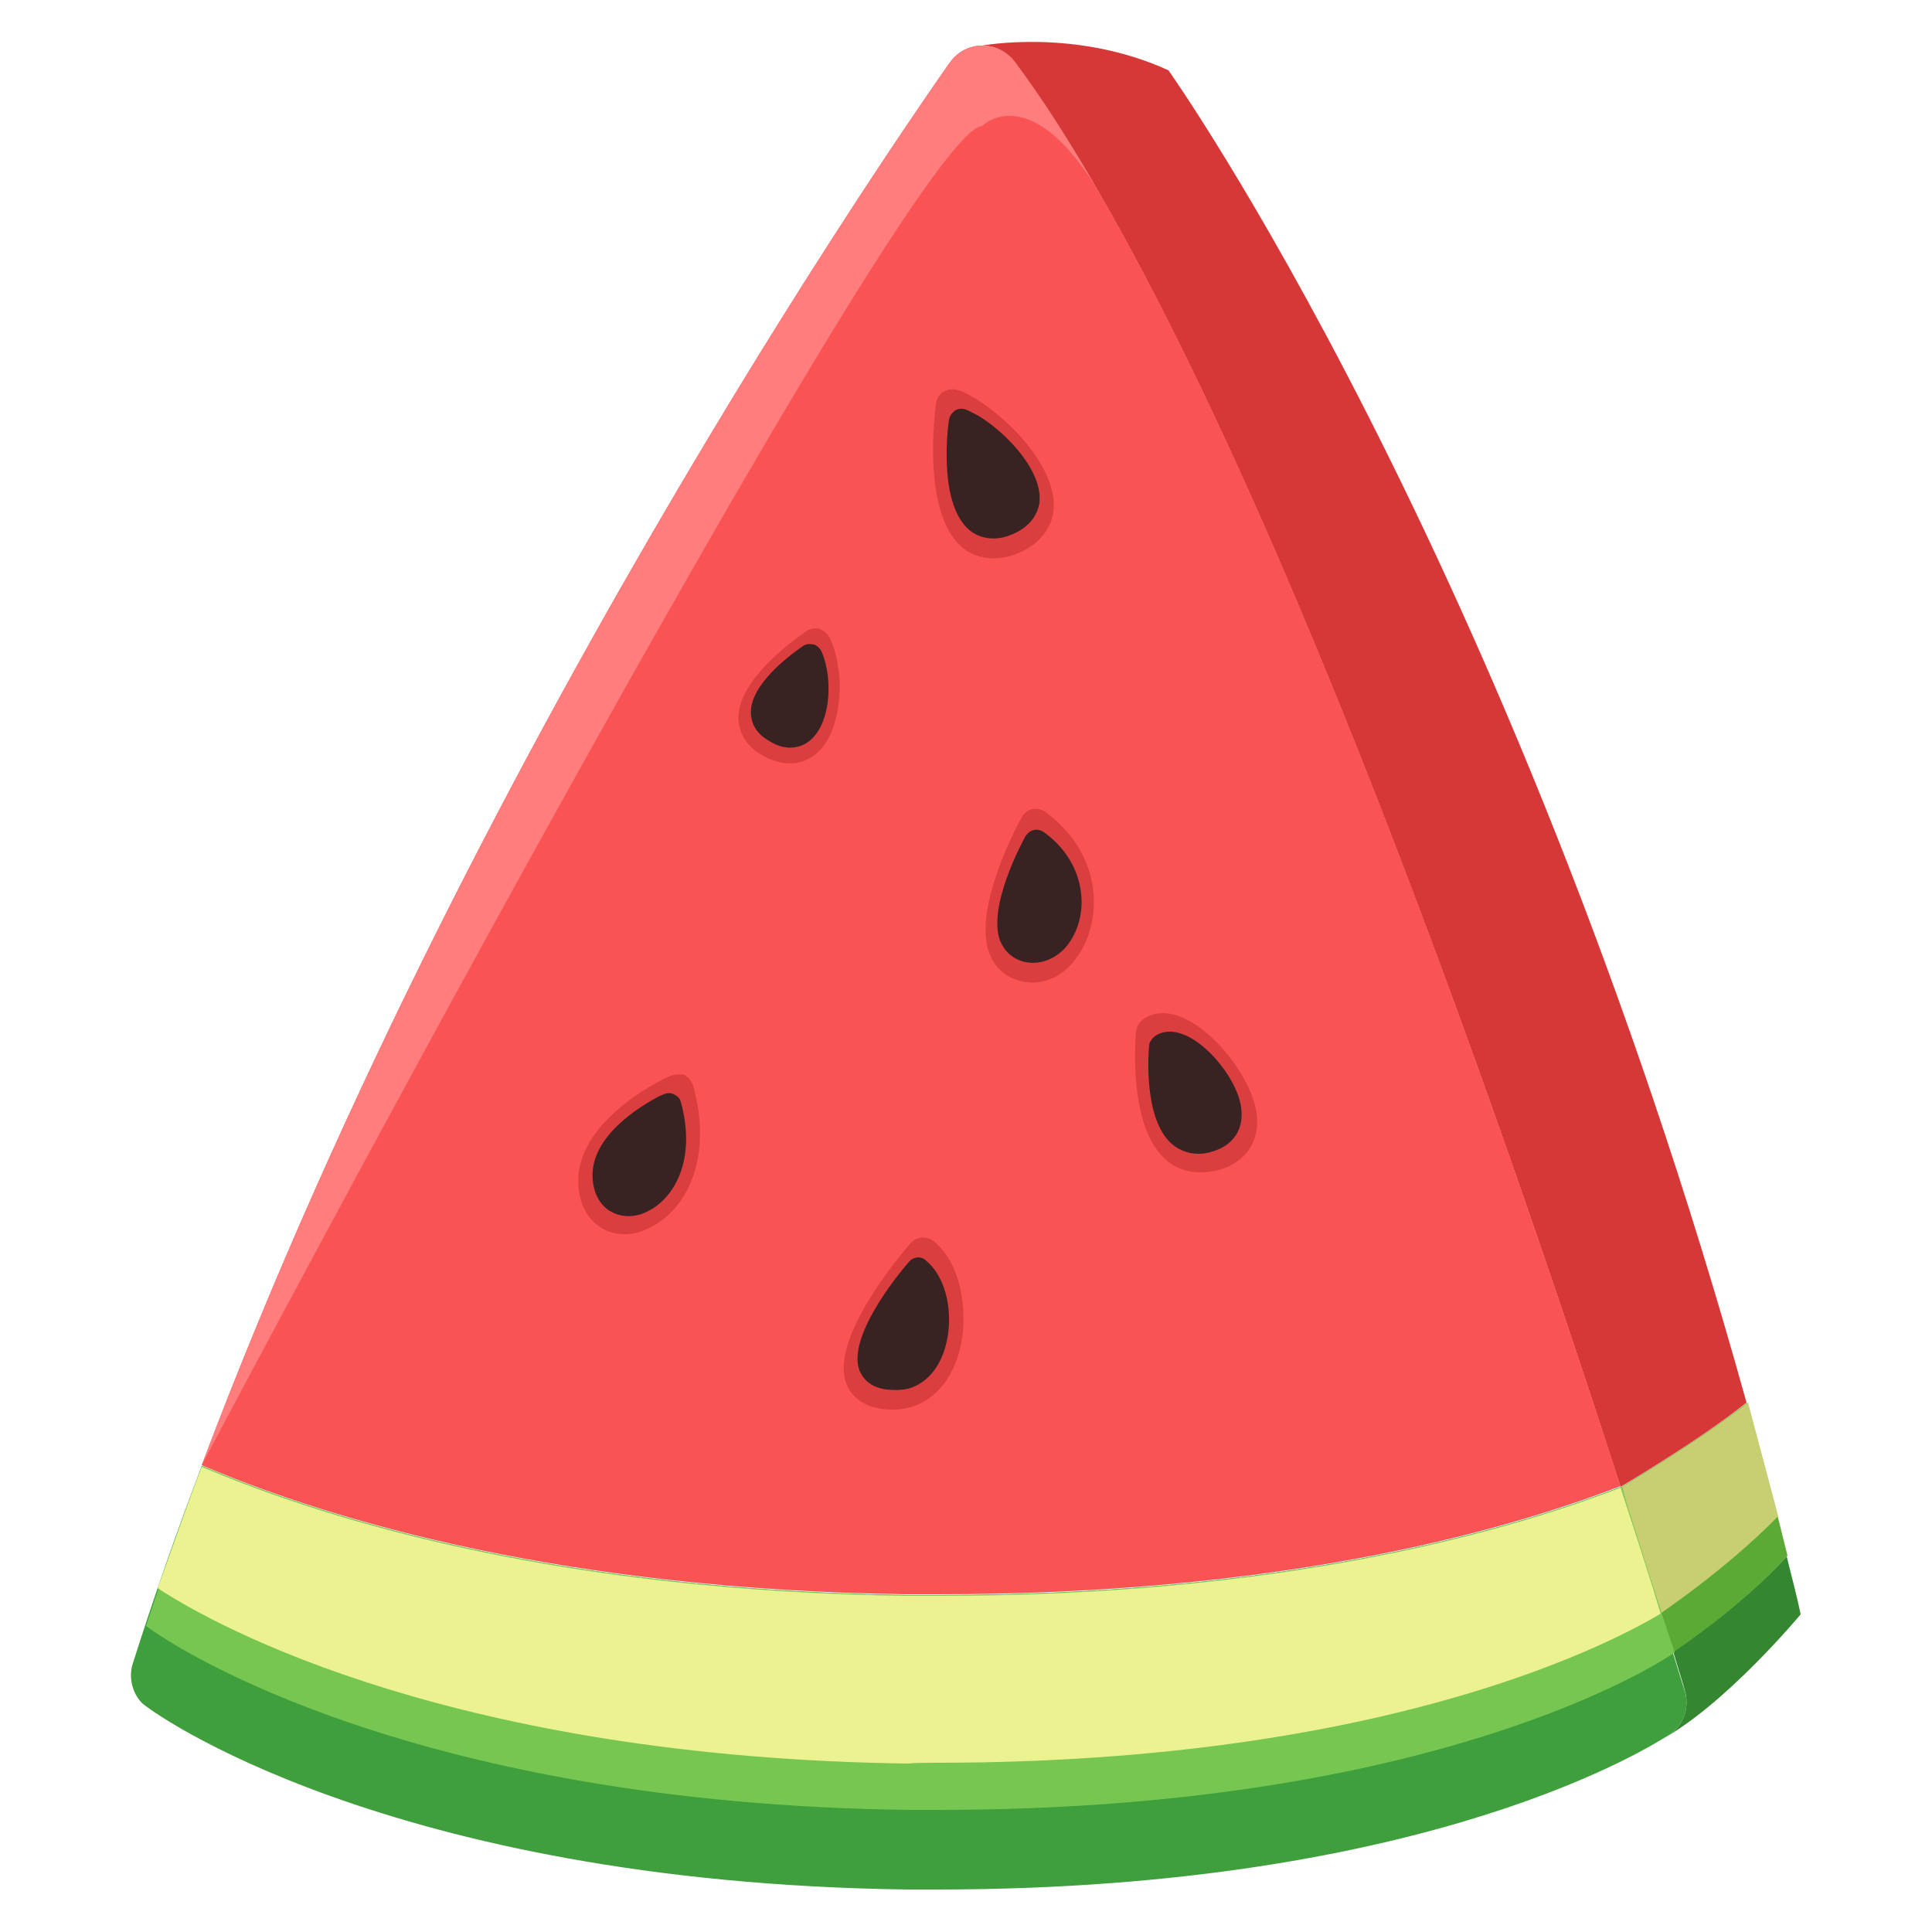 <?xml version="1.0" encoding="utf-8"?>
<!-- Generator: Adobe Illustrator 16.0.0, SVG Export Plug-In . SVG Version: 6.00 Build 0)  -->
<!DOCTYPE svg PUBLIC "-//W3C//DTD SVG 1.1//EN" "http://www.w3.org/Graphics/SVG/1.1/DTD/svg11.dtd">
<svg version="1.1" id="Layer_1" xmlns:x="http://ns.adobe.com/Extensibility/1.0/" xmlns:i="http://ns.adobe.com/AdobeIllustrator/10.0/" xmlns:graph="http://ns.adobe.com/Graphs/1.0/"
	 xmlns="http://www.w3.org/2000/svg" xmlns:xlink="http://www.w3.org/1999/xlink" xmlns:a="http://ns.adobe.com/AdobeSVGViewerExtensions/3.0/"
	 x="0px" y="0px" width="250px" height="250px" viewBox="0 0 250 250" style="enable-background:new 0 0 250 250;"
	 xml:space="preserve">
<g>
	<path style="fill:#348730;" d="M231.2,201.4c-6,6.6-14.7,12.3-14.7,12.3l0,0c0.8,2.7,1.4,4.5,1.5,5c0.7,2.3-0.2,4.7-2.2,5.9
		c-0.1,0.1-0.5,0.3-1,0.6c8.4-4.5,18.2-16.3,18.2-16.3C232.5,206.4,231.8,203.9,231.2,201.4z"/>
	<path style="fill:#3F9F3C;" d="M218,218.8c-0.5-1.5-3.5-11.5-8.3-26.4c-16.3,6.3-45.1,14-88.2,14c0,0,0,0,0,0c-1.4,0-2.8,0-4.2,0
		c-43.9-0.6-73.8-9.3-91.2-16.7c-3.2,8.4-6.2,17-8.9,25.5c-0.6,1.8-0.1,3.8,1.1,5.1c1,1.1,31.7,23.3,99.1,24.2c1.3,0,2.5,0,3.8,0
		c0,0,0,0,0,0c64.3,0,93.1-19,94.6-19.9C217.8,223.4,218.7,221,218,218.8z"/>
	<path style="fill:#5BAA35;" d="M226.1,181.5c-6,4.7-16.3,10.9-16.3,10.9c3,9.4,5.3,16.8,6.7,21.4c0,0,8.8-5.8,14.8-12.5
		C229.7,194.7,227.9,188,226.1,181.5z"/>
	<path style="fill:#C8CE72;" d="M215,208.7c-0.4,0.2,7.9-5.2,15.1-12.5c-1.3-4.9-2.6-9.8-3.9-14.7c-6,4.7-16.3,10.9-16.3,10.9
		s4.5,16.8,4.8,16.5"/>
	<path style="fill:#77C652;" d="M209.8,192.4c-16.3,6.3-45.1,14-88.2,14c0,0,0,0,0,0c-1.4,0-2.8,0-4.2,0
		c-43.9-0.6-73.8-9.3-91.2-16.7c-2.6,6.8-5,13.7-7.3,20.7c4.1,3.1,35.1,23,98.7,23.8c1.3,0,2.5,0,3.8,0c0,0,0,0,0,0
		c64.3,0,93.1-19,94.6-19.9c0.3-0.2,0.5-0.3,0.7-0.5C215.1,209.2,212.8,201.7,209.8,192.4z"/>
	<path style="fill:#EBF28F;" d="M121.2,228.1C121.2,228.1,121.2,228.1,121.2,228.1c59.4,0,88.5-16.2,93.7-19.3
		c-1.3-4.3-3.1-9.9-5.2-16.3c-16.3,6.3-45.1,14-88.2,14c0,0,0,0,0,0c-1.4,0-2.8,0-4.2,0c-43.9-0.6-73.8-9.3-91.2-16.7
		c-2,5.2-3.8,10.5-5.7,15.7c8,5.3,38.9,21.9,97,22.7C118.7,228.1,120,228.1,121.2,228.1z"/>
</g>
<g>
	<path style="fill:#D63838;" d="M151.2,9.1c-12-5.5-24.1-3.2-24.1-3.2c1.7,0,3.2,0.8,4.2,2.1c29.7,40.3,63.2,137.3,78.4,184.4
		c0,0,10.3-6.1,16.3-10.9C195.4,71.3,151.2,9.1,151.2,9.1z"/>
	<path style="fill:#F95353;" d="M131.3,8c-1-1.3-2.5-2.1-4.2-2.1c-1.7,0-3.2,0.8-4.2,2.2C122.3,9,62.6,92.8,26.1,189.6
		c17.4,7.4,47.3,16.1,91.2,16.7c1.4,0,2.8,0,4.2,0c0,0,0,0,0,0c43.2,0,71.9-7.7,88.2-14C194.5,145.3,161.1,48.3,131.3,8z"/>
	<path style="fill:#FF7D7D;" d="M127.1,16.3c0,0,5.9-6,14.6,7.7c-3.5-6-6.9-11.4-10.4-16c-1-1.3-2.5-2.1-4.2-2.1
		c-1.7,0-3.2,0.8-4.2,2.2C122.3,9,62.6,92.8,26.1,189.6C26.1,189.6,117.5,16.8,127.1,16.3z"/>
	<g>
		<path style="fill:#DB3E3E;" d="M86.8,139.2c0,0-0.2,0.1-0.7,0.3c-3,1.5-12.7,7.1-11.1,15.1c0.4,2.1,1.6,3.7,3.2,4.5
			c1.8,0.9,4,0.8,6-0.3c4.6-2.3,8.1-8.9,5.5-18.3c-0.2-0.6-0.6-1.1-1.1-1.4C88.1,139,87.4,139,86.8,139.2z"/>
		<path style="fill:#DB3E3E;" d="M117.8,160.9c-2.5,2.9-10.3,12.7-8.3,18.1c0.5,1.3,1.7,2.9,4.6,3.3c1.3,0.2,2.5,0.1,3.7-0.2l0,0
			c3.2-0.9,5.6-3.8,6.5-7.9c1-4.5,0.1-10.7-3.5-13.6C119.9,159.9,118.6,160,117.8,160.9z"/>
		<path style="fill:#DB3E3E;" d="M136.3,66.2c0.7-5.5-5.7-12-10.2-14.7c-0.7-0.4-1.4-0.8-2.1-1c-0.6-0.2-1.3-0.2-1.9,0.2
			c-0.6,0.3-0.9,0.9-1,1.6c-0.3,2.6-1.7,15.5,4.2,19.1l0,0c1.6,0.9,3.5,1.1,5.6,0.5C135.1,70.5,136.1,67.7,136.3,66.2z"/>
		<path style="fill:#DB3E3E;" d="M150.5,131.1c-1,0-2,0.3-2.7,0.9c-0.5,0.4-0.7,0.9-0.8,1.5c-0.1,1.2-0.9,11.5,3.3,16
			c1.3,1.5,3.1,2.2,5,2.2c0,0,0,0,0,0c0.8,0,1.5-0.1,2.4-0.3c3.5-1,5.4-3.7,4.9-7.4C161.8,138.7,155.4,131.1,150.5,131.1z"/>
		<path style="fill:#DB3E3E;" d="M138.6,124.8c2.1-2.3,3.2-5.7,2.9-9.3c-0.4-4.1-2.6-7.8-6.2-10.4c-0.5-0.4-1.1-0.5-1.7-0.4
			c-0.6,0.1-1.1,0.5-1.4,1.1c-0.7,1.2-6.3,11.8-4.2,17.5c0.6,1.6,1.7,2.8,3.3,3.4C133.8,127.7,136.6,127,138.6,124.8L138.6,124.8z"
			/>
		<path style="fill:#DB3E3E;" d="M104.4,98.3c2.2-1,3.6-3.5,4.1-7.1c0.4-3,0-6.2-1.1-8.6c-0.3-0.6-0.8-1-1.3-1.2
			c-0.6-0.2-1.2-0.1-1.8,0.3c-1.3,0.9-8,5.6-8.7,10.4c0,0,0,0,0,0c-0.3,2.2,0.7,4.2,2.8,5.5C101.1,99.2,103.2,98.9,104.4,98.3z"/>
	</g>
</g>
<g>
	<path style="fill:#382222;" d="M85.9,141.6c0,0-0.2,0.1-0.5,0.2c-2.3,1.2-9.8,5.5-8.6,11.6c0.3,1.6,1.2,2.9,2.5,3.5
		c1.4,0.7,3.1,0.6,4.6-0.2c3.5-1.8,6.2-6.8,4.2-14.1c-0.1-0.5-0.5-0.8-0.9-1C86.8,141.4,86.3,141.4,85.9,141.6z"/>
	<path style="fill:#382222;" d="M117.6,163.3c-1.9,2.2-7.9,9.8-6.4,14c0.4,1,1.3,2.2,3.5,2.5c1,0.1,1.9,0.1,2.8-0.1l0,0
		c2.5-0.7,4.3-2.9,5-6.1c0.8-3.5,0.1-8.2-2.7-10.5C119.2,162.5,118.2,162.6,117.6,163.3z"/>
	<path style="fill:#382222;" d="M134.5,65.1c0.5-4.2-4.4-9.2-7.9-11.3c-0.6-0.3-1.1-0.6-1.6-0.8c-0.5-0.2-1-0.1-1.4,0.1
		c-0.4,0.3-0.7,0.7-0.8,1.2c-0.3,2-1.3,11.9,3.2,14.7l0,0c1.2,0.7,2.7,0.9,4.3,0.4C133.6,68.3,134.3,66.2,134.5,65.1z"/>
	<path style="fill:#382222;" d="M151.4,133.5c-0.8,0-1.5,0.2-2.1,0.7c-0.3,0.3-0.6,0.7-0.6,1.1c-0.1,0.9-0.7,8.8,2.5,12.3
		c1,1.1,2.4,1.7,3.9,1.7c0,0,0,0,0,0c0.6,0,1.2-0.1,1.8-0.3c2.7-0.8,4.1-2.9,3.7-5.7C160.1,139.4,155.2,133.5,151.4,133.5z"/>
	<path style="fill:#382222;" d="M137.7,122.8c1.6-1.7,2.5-4.4,2.2-7.1c-0.3-3.1-2-6-4.8-8c-0.4-0.3-0.9-0.4-1.3-0.3
		c-0.5,0.1-0.8,0.4-1.1,0.8c-0.5,0.9-4.9,9.1-3.3,13.5c0.5,1.2,1.3,2.1,2.6,2.6C134,125,136.1,124.4,137.7,122.8L137.7,122.8z"/>
	<path style="fill:#382222;" d="M103.9,96.4c1.7-0.8,2.8-2.7,3.2-5.5c0.3-2.3,0-4.8-0.8-6.6c-0.2-0.4-0.6-0.8-1-0.9
		c-0.5-0.1-1-0.1-1.4,0.2c-1,0.7-6.2,4.3-6.7,8c0,0,0,0,0,0c-0.2,1.7,0.5,3.2,2.2,4.2C101.4,97.1,102.9,96.8,103.9,96.4z"/>
</g>
</svg>
